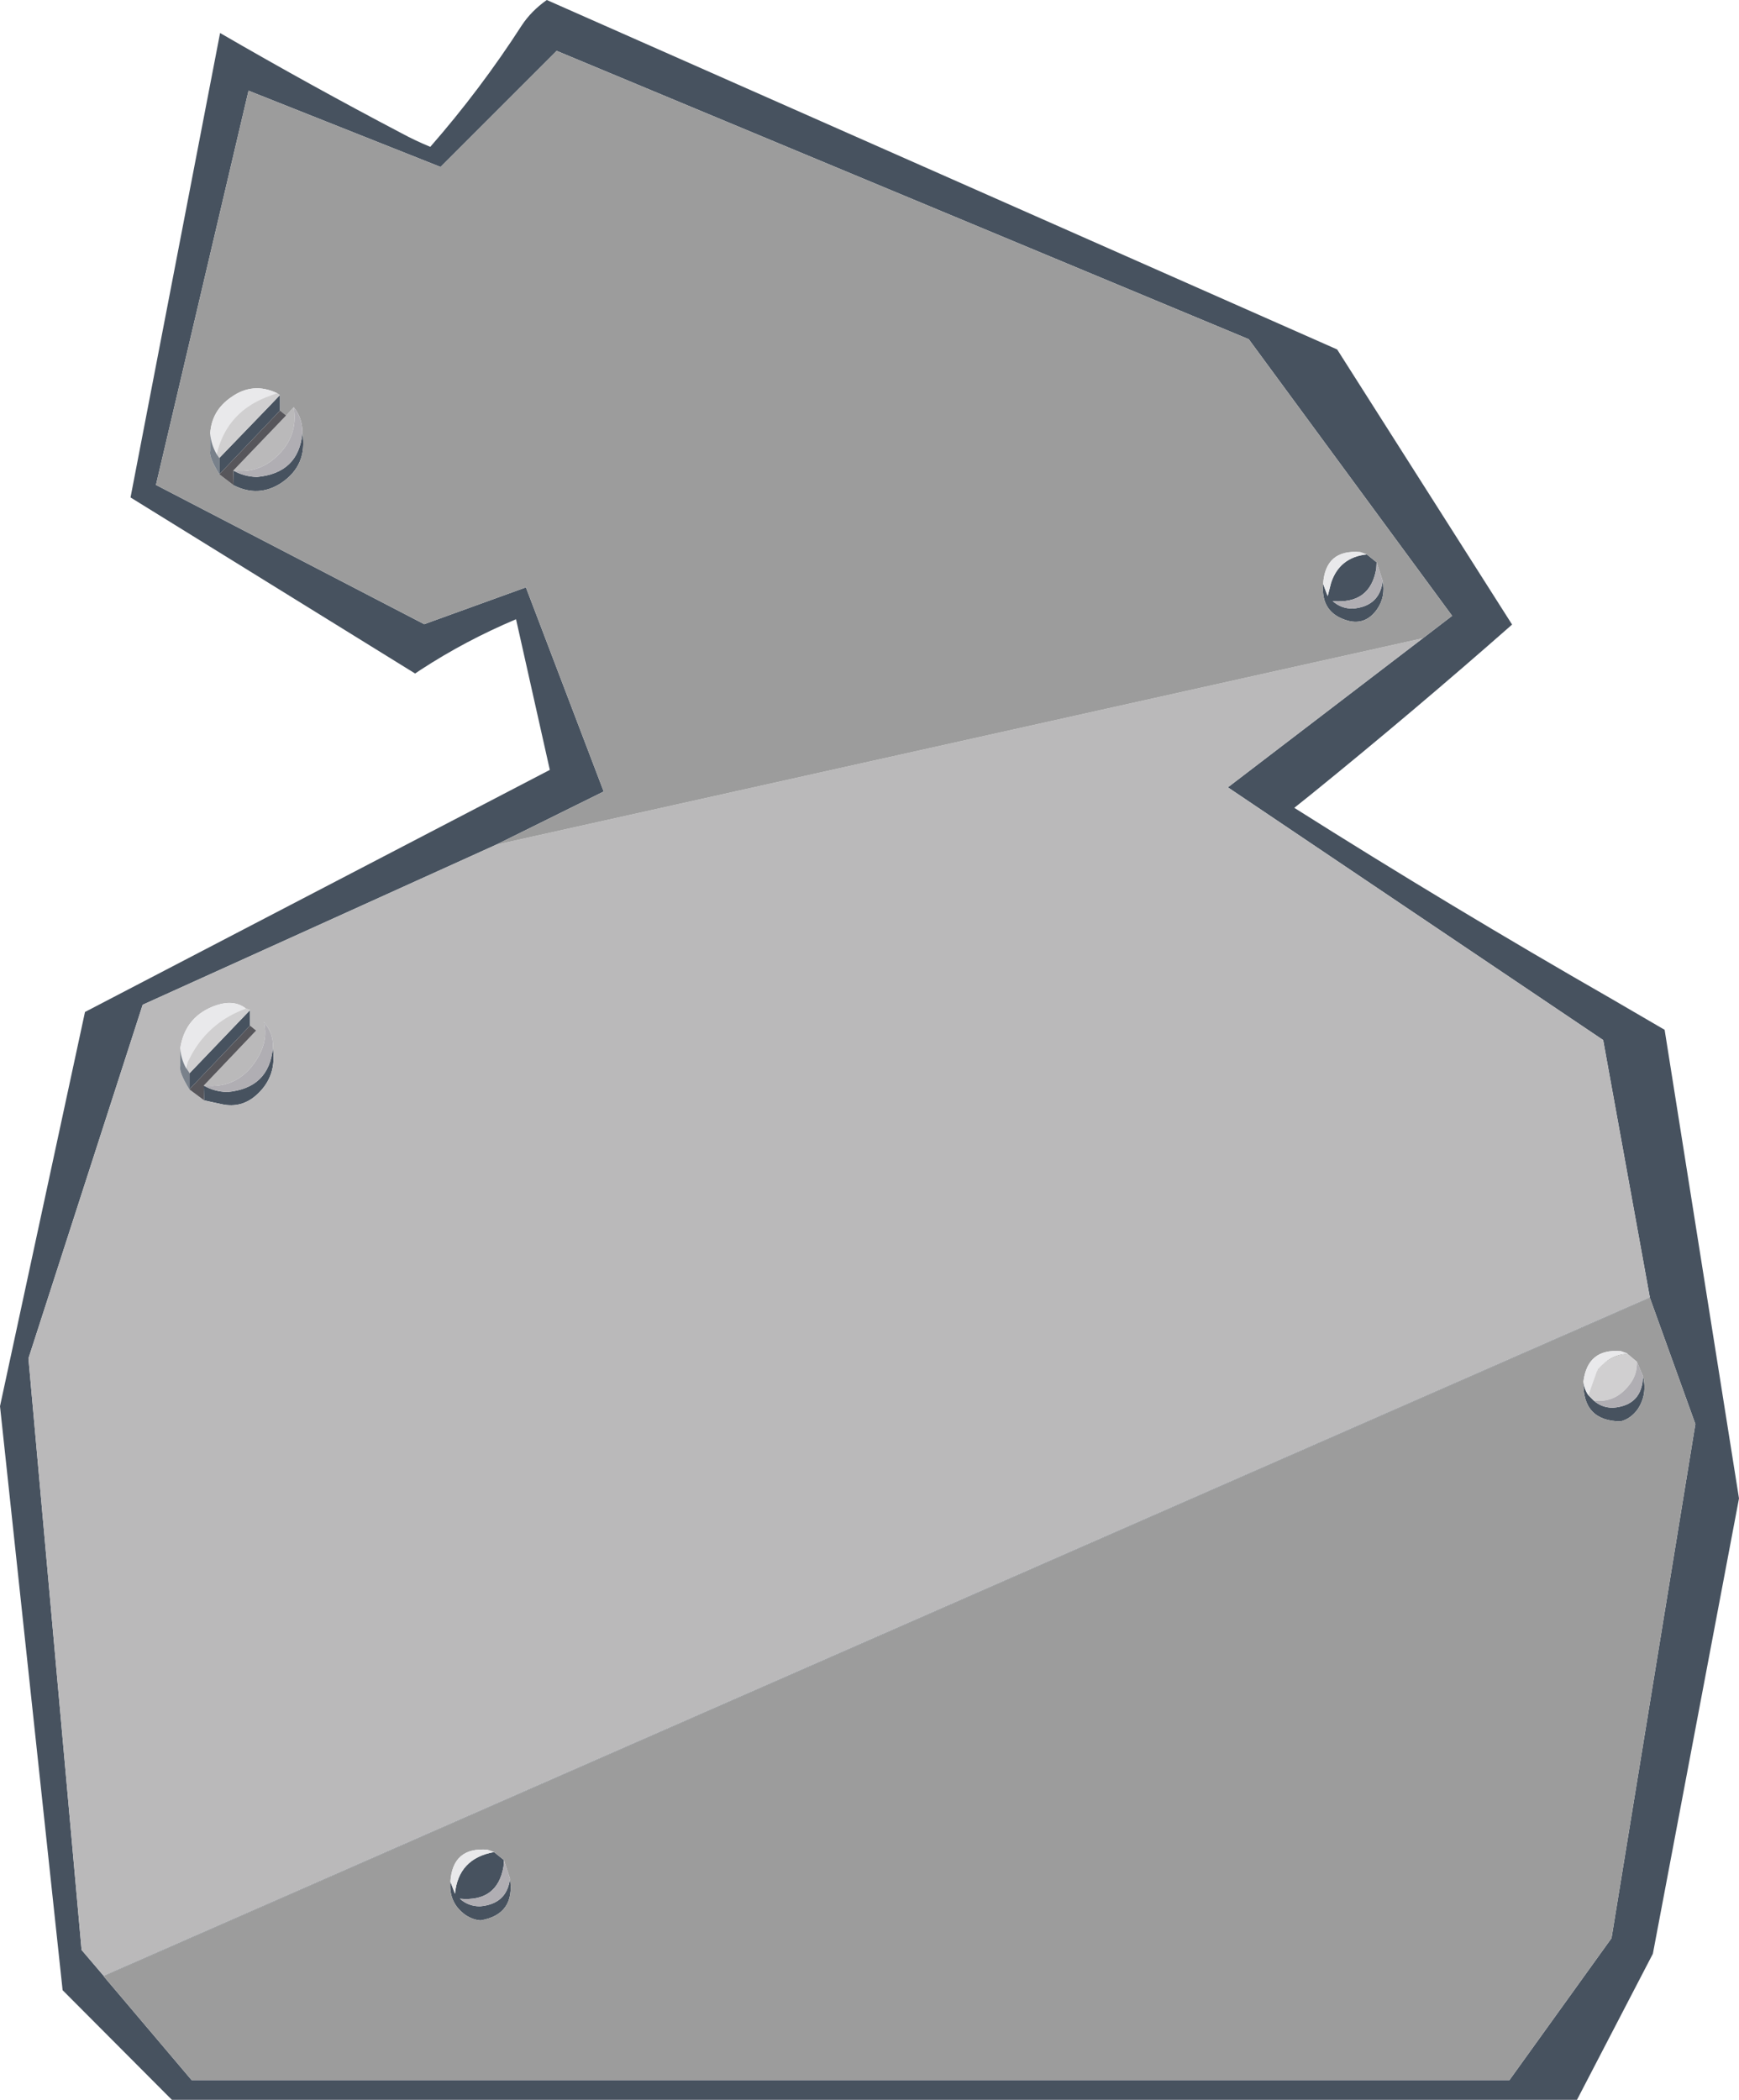 <?xml version="1.0" encoding="UTF-8" standalone="no"?>
<svg xmlns:xlink="http://www.w3.org/1999/xlink" height="276.7px" width="229.15px" xmlns="http://www.w3.org/2000/svg">
  <g transform="matrix(1.0, 0.0, 0.0, 1.0, 0.0, 0.0)">
    <path d="M174.35 76.95 L174.95 78.55 175.4 76.8 Q176.5 73.45 180.1 73.05 L181.4 74.1 181.35 74.95 Q180.55 79.65 175.6 79.2 176.7 80.2 178.25 80.2 181.8 79.9 182.2 76.55 182.6 78.65 181.45 80.3 179.95 82.4 177.65 81.8 174.0 80.8 174.35 76.95 M187.5 84.1 L191.35 81.15 164.55 44.7 73.35 6.7 58.05 22.0 32.75 11.95 20.55 63.9 55.9 82.25 69.3 77.4 79.55 104.3 65.4 111.3 18.8 132.4 3.75 179.0 10.75 256.95 13.65 260.35 217.4 170.95 211.25 137.05 161.8 103.75 187.5 84.1 M199.25 82.3 Q186.3 93.7 172.8 104.65 L170.55 106.45 Q191.2 119.5 212.4 131.65 L219.35 135.7 229.15 197.45 217.8 257.45 207.8 276.7 22.65 276.7 8.25 262.25 0.0 185.3 11.2 133.35 72.45 101.45 68.0 81.6 Q61.35 84.4 55.45 88.25 L54.7 88.75 17.2 65.55 29.0 4.35 Q40.9 11.25 52.9 17.55 54.75 18.55 56.7 19.35 63.3 11.8 68.75 3.35 70.0 1.45 72.05 0.0 L176.2 46.05 199.25 82.3 M210.65 180.35 L210.5 180.6 210.6 180.35 210.65 180.35 M209.3 183.85 L210.0 184.55 Q211.05 185.5 212.55 185.5 216.4 185.2 216.5 181.35 217.1 183.75 215.8 185.7 214.9 186.95 213.55 187.3 208.5 187.25 208.65 182.05 208.75 183.05 209.3 183.85 M223.4 187.65 L217.4 171.0 13.65 260.4 25.25 274.1 198.9 274.1 212.35 255.4 223.4 187.65 M28.9 60.35 L35.75 53.25 36.9 52.05 36.9 54.1 28.9 62.5 28.9 60.35 M39.85 57.05 Q40.55 61.3 37.05 63.65 34.05 65.6 30.8 63.95 L30.75 62.0 Q32.15 62.8 33.85 62.85 39.35 62.35 39.85 57.05 M32.95 133.1 L32.95 135.15 24.95 143.55 24.95 141.4 25.0 141.4 32.95 133.1 M35.95 138.1 Q36.5 141.75 33.95 144.15 31.9 146.1 29.2 145.5 L26.9 145.0 26.85 143.05 Q28.25 143.85 29.95 143.9 35.45 143.4 35.95 138.1 M66.4 245.1 L66.35 245.95 Q65.55 250.65 60.6 250.2 61.7 251.2 63.25 251.2 66.8 250.9 67.2 247.55 67.9 252.25 63.35 253.05 62.35 253.0 61.35 252.35 59.1 250.75 59.35 247.95 L59.95 249.55 Q60.4 244.9 65.1 244.05 L66.4 245.1" fill="#47525f" fill-rule="evenodd" stroke="none"/>
    <path d="M187.5 84.1 L161.8 103.75 211.25 137.05 217.4 170.95 13.65 260.35 10.75 256.95 3.75 179.0 18.8 132.4 65.4 111.3 187.5 84.1 M37.7 54.75 L38.7 53.65 Q39.35 57.55 36.35 60.25 34.0 62.4 30.75 62.0 L37.7 54.75 M32.95 135.15 L32.95 133.1 32.4 132.9 Q30.9 131.7 28.55 132.45 24.4 133.85 23.75 138.15 L23.75 140.5 Q23.55 141.25 24.95 143.55 L26.9 145.0 29.2 145.5 Q31.9 146.1 33.95 144.15 36.5 141.75 35.95 138.1 36.1 136.25 34.8 134.7 35.3 137.0 34.1 139.15 31.65 143.55 26.85 143.05 L33.75 135.8 32.95 135.15 M25.0 141.4 L24.95 141.4 24.95 141.35 25.0 141.4 M24.75 139.9 L24.7 140.1 24.7 140.05 24.75 139.9" fill="#bab9ba" fill-rule="evenodd" stroke="none"/>
    <path d="M180.1 73.05 L179.25 72.75 Q174.65 72.35 174.35 76.95 174.0 80.8 177.65 81.8 179.95 82.4 181.45 80.3 182.6 78.65 182.2 76.55 L181.4 74.1 180.1 73.05 M65.4 111.3 L79.55 104.3 69.3 77.4 55.9 82.25 20.55 63.9 32.75 11.95 58.05 22.0 73.35 6.7 164.55 44.7 191.35 81.15 187.5 84.1 65.4 111.3 M215.7 179.45 L214.45 178.4 Q212.7 178.55 211.15 179.8 212.5 178.5 214.45 178.35 L213.6 178.05 Q209.2 177.65 208.65 182.05 208.5 187.25 213.55 187.3 214.9 186.95 215.8 185.7 217.1 183.75 216.5 181.35 L215.7 179.45 M210.75 180.2 L210.65 180.35 210.6 180.35 210.75 180.2 M223.4 187.65 L212.35 255.4 198.9 274.1 25.25 274.1 13.65 260.4 217.4 171.0 223.4 187.65 M36.5 51.8 Q33.3 50.3 30.45 52.35 27.9 54.1 27.7 57.1 L27.7 59.45 Q27.5 60.2 28.9 62.5 L30.8 63.95 Q34.05 65.6 37.05 63.65 40.55 61.3 39.85 57.05 L39.85 56.8 Q39.8 55.0 38.7 53.65 L37.7 54.75 36.9 54.1 36.9 52.05 35.75 53.25 36.85 52.05 36.5 51.8 M66.4 245.1 L65.1 244.05 64.25 243.75 Q59.65 243.35 59.35 247.95 59.1 250.75 61.35 252.35 62.35 253.0 63.35 253.05 67.9 252.25 67.2 247.55 L66.4 245.1" fill="#9c9c9c" fill-rule="evenodd" stroke="none"/>
    <path d="M174.35 76.95 Q174.65 72.35 179.25 72.75 L180.1 73.05 Q176.5 73.45 175.4 76.8 L174.95 78.55 174.35 76.95 M211.15 179.8 L210.75 180.2 210.6 180.35 210.5 180.6 210.45 180.6 209.3 183.85 Q208.75 183.05 208.65 182.05 209.2 177.65 213.6 178.05 L214.45 178.35 Q212.5 178.5 211.15 179.8 M36.5 51.8 L35.7 52.1 Q29.9 54.1 28.55 59.85 27.8 58.55 27.7 57.1 27.9 54.1 30.45 52.35 33.3 50.3 36.5 51.8 M23.75 138.15 Q24.4 133.85 28.55 132.45 30.9 131.7 32.4 132.9 27.8 134.55 25.35 138.75 L24.75 139.9 24.7 140.05 24.6 140.9 Q23.85 139.6 23.75 138.15 M65.1 244.05 Q60.4 244.9 59.95 249.55 L59.35 247.95 Q59.65 243.35 64.25 243.75 L65.1 244.05" fill="#e9e9eb" fill-rule="evenodd" stroke="none"/>
    <path d="M215.7 179.45 Q215.75 180.95 214.95 182.15 213.0 184.95 210.0 184.55 L209.3 183.85 210.45 180.6 210.5 180.6 210.65 180.35 210.75 180.2 211.15 179.8 Q212.7 178.55 214.45 178.4 L215.7 179.45 M28.55 59.85 Q29.9 54.1 35.7 52.1 L36.5 51.8 36.85 52.05 35.75 53.25 28.9 60.35 28.55 59.85 M32.4 132.9 L32.95 133.1 25.0 141.4 24.95 141.35 24.65 140.9 24.7 140.1 24.75 139.9 25.35 138.75 Q27.8 134.55 32.4 132.9" fill="#d0cfd0" fill-rule="evenodd" stroke="none"/>
    <path d="M181.4 74.1 L182.2 76.55 Q181.8 79.9 178.25 80.2 176.7 80.2 175.6 79.2 180.55 79.65 181.35 74.95 L181.4 74.1 M210.0 184.55 Q213.0 184.95 214.95 182.15 215.75 180.95 215.7 179.45 L216.5 181.35 Q216.4 185.2 212.55 185.5 211.05 185.5 210.0 184.55 M38.7 53.65 Q39.8 55.0 39.85 56.8 L39.85 57.05 Q39.35 62.35 33.85 62.85 32.15 62.8 30.75 62.0 34.0 62.4 36.35 60.25 39.35 57.55 38.7 53.65 M26.85 143.05 Q31.65 143.55 34.1 139.15 35.3 137.0 34.8 134.7 36.1 136.25 35.95 138.1 35.45 143.4 29.95 143.9 28.25 143.85 26.85 143.05 M67.2 247.55 Q66.8 250.9 63.25 251.2 61.7 251.2 60.6 250.2 65.55 250.65 66.35 245.95 L66.4 245.1 67.2 247.55" fill="#b0aeb3" fill-rule="evenodd" stroke="none"/>
    <path d="M36.9 54.1 L37.7 54.75 30.75 62.0 30.8 63.95 28.9 62.5 36.9 54.1 M32.95 135.15 L33.75 135.8 26.85 143.05 26.9 145.0 24.95 143.55 32.95 135.15" fill="#57565b" fill-rule="evenodd" stroke="none"/>
    <path d="M27.7 57.1 Q27.8 58.55 28.55 59.85 L28.9 60.35 28.9 62.5 Q27.5 60.2 27.7 59.45 L27.7 57.1 M24.95 143.55 Q23.55 141.25 23.75 140.5 L23.75 138.15 Q23.85 139.6 24.6 140.9 L24.7 140.05 24.7 140.1 24.65 140.9 24.95 141.35 24.95 141.4 24.95 143.55" fill="#79818b" fill-rule="evenodd" stroke="none"/>
  </g>
</svg>
